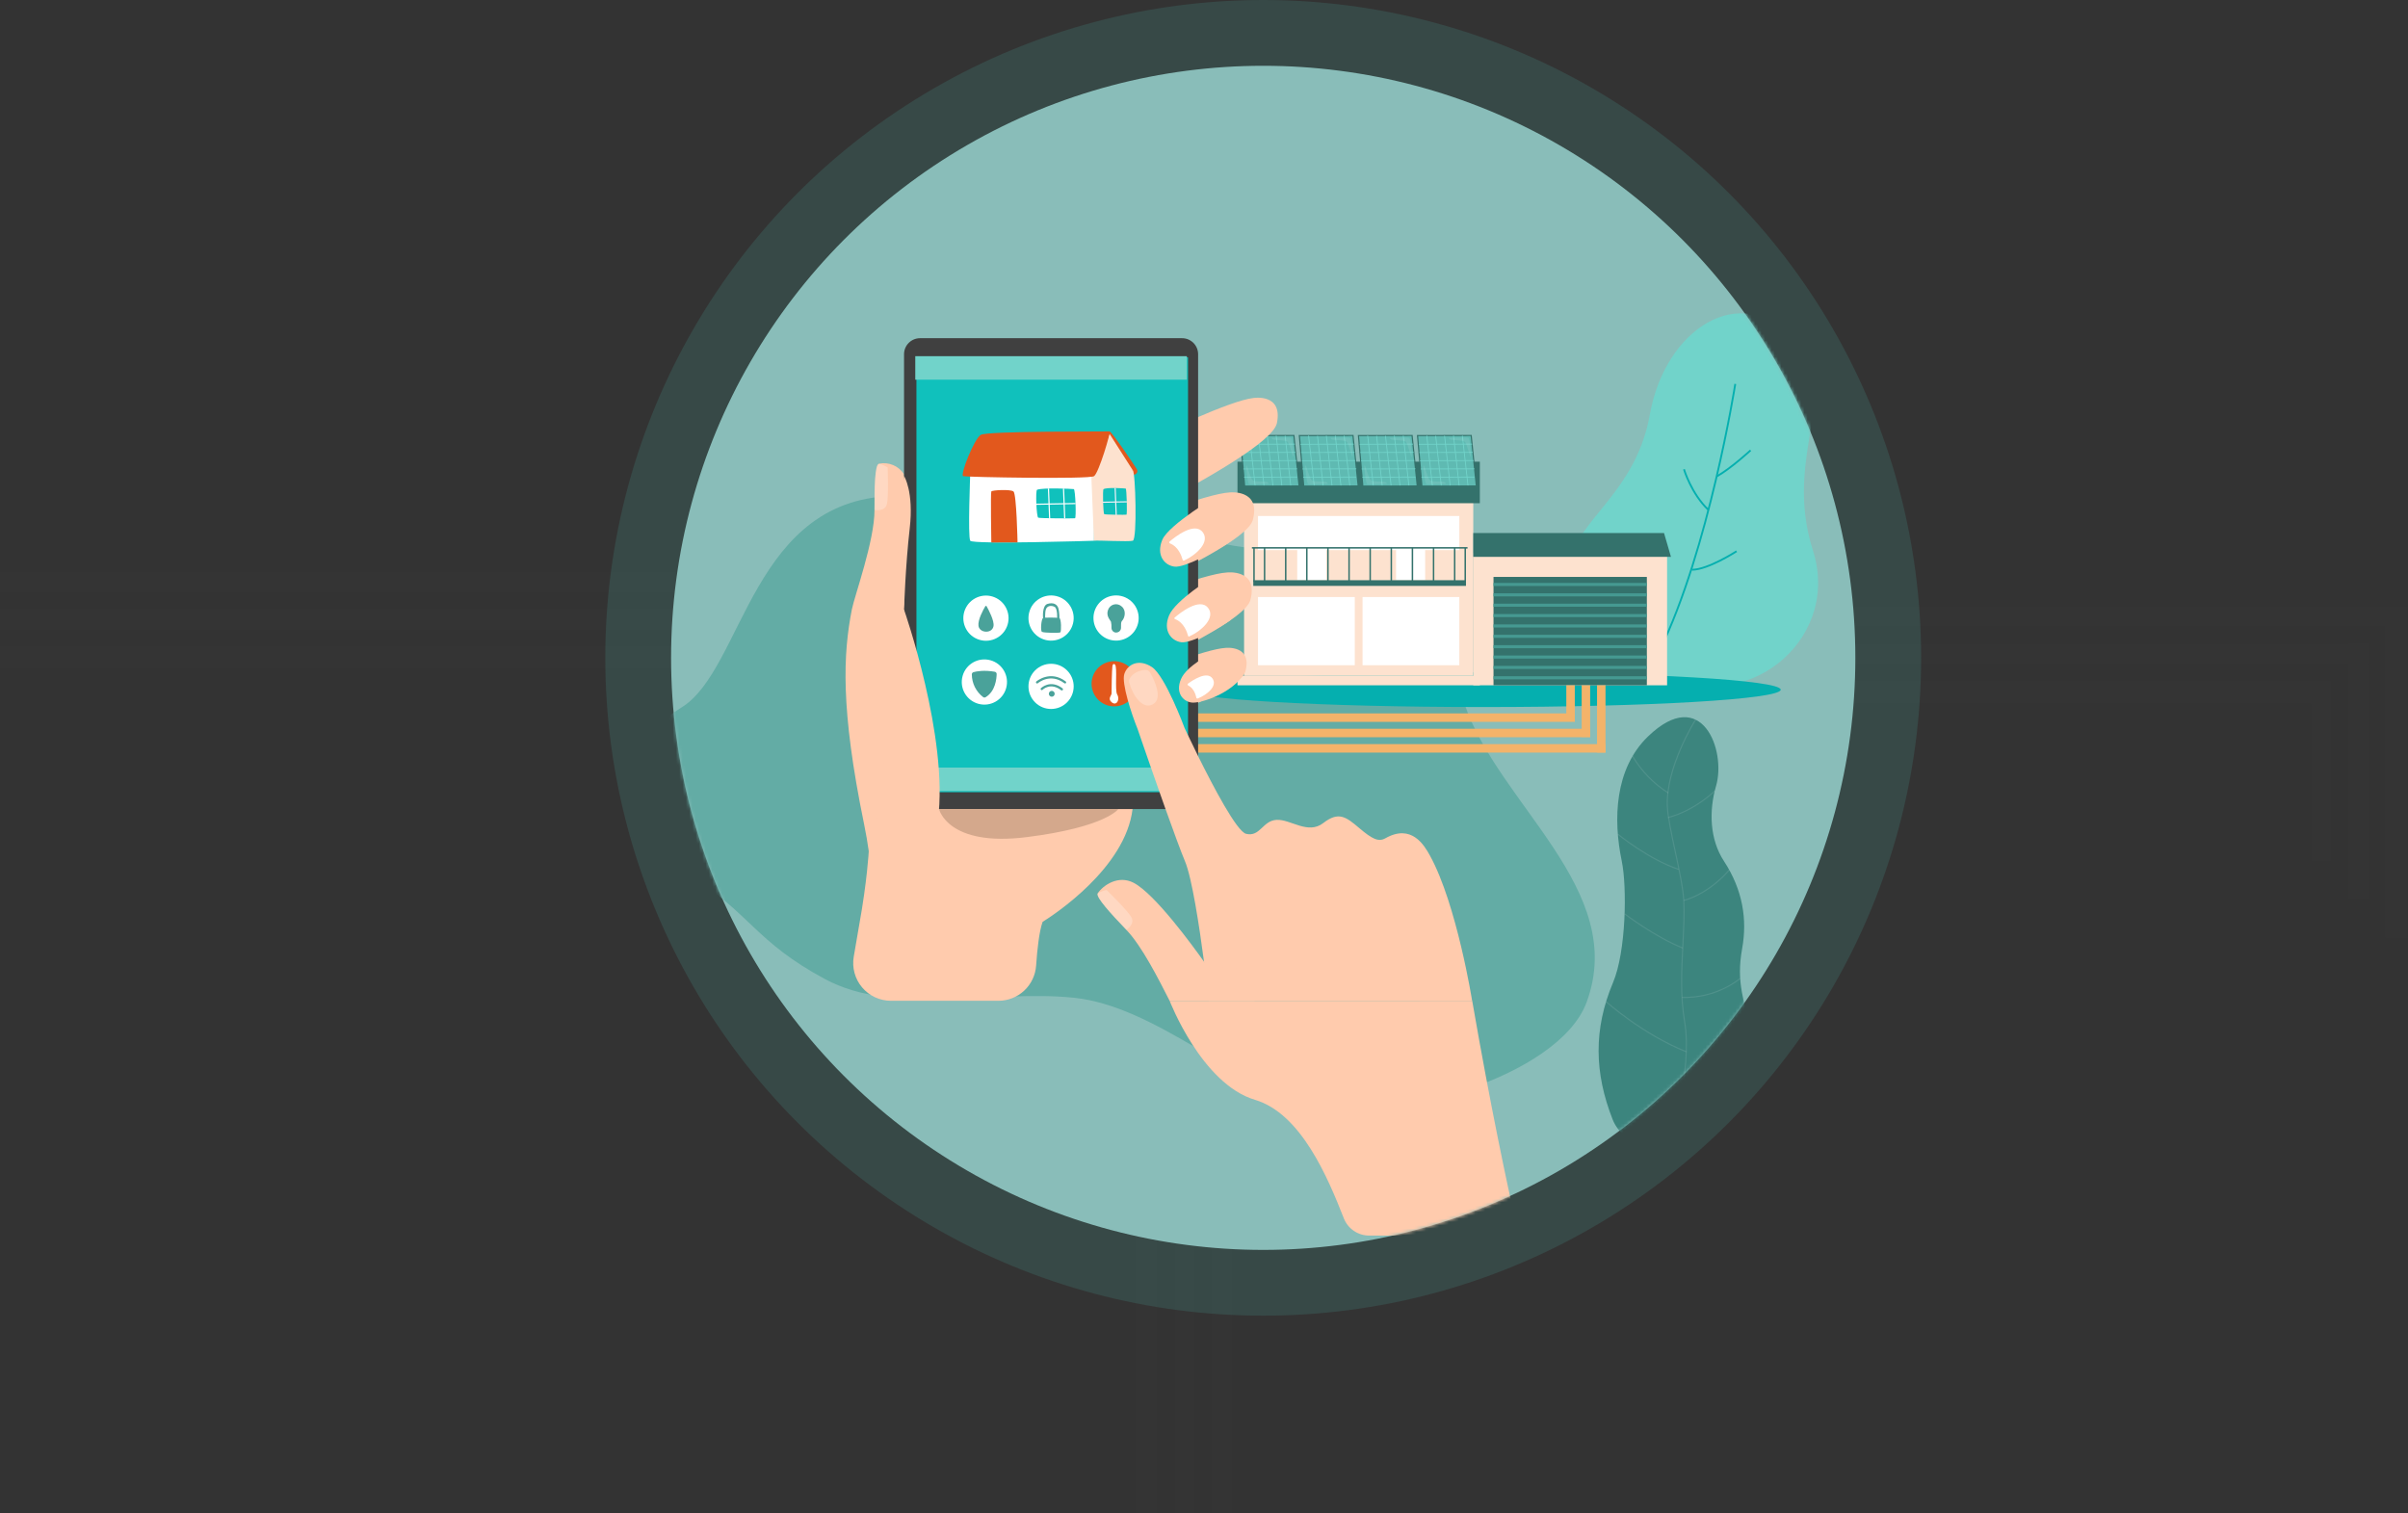 <svg width="732" height="460" viewBox="0 0 732 460" fill="none" xmlns="http://www.w3.org/2000/svg">
<rect x="0" y="0" width="732" height="460" fill="#333333" stroke="none"/>
<g opacity="0.1">
<rect width="6.009" height="416.099" transform="matrix(-4.37114e-08 1 1 4.37114e-08 -209.997 174)" fill="#404040"/>
<rect x="731.105" y="184.515" width="6.009" height="301.935" transform="rotate(90 731.105 184.515)" fill="#404040"/>
<rect width="6.009" height="54.829" transform="matrix(1 0 0 -1 702.564 261.876)" fill="#404040"/>
<rect x="374.342" y="509.733" width="6.009" height="142.705" transform="rotate(180 374.342 509.733)" fill="#404040"/>
<rect width="6.009" height="414.597" transform="matrix(-4.37114e-08 1 1 4.37114e-08 -197.98 185.266)" fill="#404040"/>
<rect x="719.839" y="195.781" width="6.009" height="301.184" transform="rotate(90 719.839 195.781)" fill="#404040"/>
<rect width="6.009" height="77.361" transform="matrix(1 0 0 -1 713.83 273.143)" fill="#404040"/>
<rect x="363.075" y="521" width="6.009" height="141.954" transform="rotate(180 363.075 521)" fill="#404040"/>
<rect width="6.76" height="392.816" transform="matrix(-4.37114e-08 1 1 4.37114e-08 -186.714 196.532)" fill="#404040"/>
<rect x="704.066" y="207.049" width="6.76" height="299.682" transform="rotate(90 704.066 207.049)" fill="#404040"/>
<rect width="6.76" height="100.645" transform="matrix(1 0 0 -1 725.097 285.16)" fill="#404040"/>
<rect x="351.809" y="460.162" width="6.76" height="102.898" transform="rotate(-180 351.809 460.162)" fill="#404040"/>
</g>
<circle opacity="0.2" cx="384" cy="200" r="200" fill="#4AA29A"/>
<circle cx="384" cy="200" r="180" fill="#89BDB9"/>
<mask id="mask0" mask-type="alpha" maskUnits="userSpaceOnUse" x="204" y="20" width="360" height="360">
<circle cx="384" cy="200" r="180" fill="#4B0731"/>
</mask>
<g mask="url(#mask0)">
<path d="M505.521 204.664C530.092 217.993 559.078 195.341 551.436 168.464C551.332 168.095 551.22 167.724 551.101 167.35C541.754 137.755 560.623 120.535 544.934 102.981C529.245 85.426 506.2 99.784 501.531 126.026C496.861 152.268 475.384 159.701 477.438 174.768C479.641 191.056 489.46 195.953 505.521 204.664Z" fill="#71D3CA"/>
<path d="M504.722 197.98L504.217 197.735C519.222 167.052 527.143 117.167 527.221 116.677L527.778 116.766C527.7 117.267 519.764 167.223 504.722 197.98Z" fill="#05AFAF"/>
<path d="M522.082 145.043L521.804 144.557C526.125 142.088 531.909 136.76 531.968 136.701L532.34 137.113C532.292 137.165 526.459 142.541 522.082 145.043Z" fill="#05AFAF"/>
<path d="M519.166 155.246C513.928 150.338 511.658 142.827 511.636 142.749L512.174 142.589C512.197 142.664 514.426 150.015 519.553 154.842L519.166 155.246Z" fill="#05AFAF"/>
<path d="M514.392 173.491H514.318V172.931C518.955 172.99 527.655 167.421 527.744 167.361L528.049 167.833C527.692 168.063 519.211 173.491 514.392 173.491Z" fill="#05AFAF"/>
<path d="M250.753 297.65C229.517 286.222 228.161 277.72 209.745 266.247C191.33 254.774 187.726 226.765 206.996 215.196C226.266 203.627 228.235 150.366 273.337 150.786C288.023 150.923 306.338 136.539 321.284 133.254C336.23 129.968 345.432 153.325 364.721 162.923C384.01 172.52 425.965 156.971 445.183 213.974C455.485 244.549 494.906 270.409 482.334 304.63C473.89 327.746 421.102 342.286 398.324 335.974C375.547 329.662 351.113 305.9 326.448 303.338C301.783 300.776 271.899 309.023 250.753 297.65Z" fill="#63ACA5"/>
<path d="M451.065 214.96C500.905 214.96 541.308 212.597 541.308 209.684C541.308 206.77 500.905 204.408 451.065 204.408C401.224 204.408 360.821 206.77 360.821 209.684C360.821 212.597 401.224 214.96 451.065 214.96Z" fill="#05AFAF"/>
<path d="M378.185 205.48H447.851V150.761H378.185V205.48Z" fill="#FDE2CF"/>
<path d="M447.847 208.347H506.773V168.159H447.847V208.347Z" fill="#FDE2CF"/>
<path d="M500.62 175.396H454.003V208.343H500.62V175.396Z" fill="#34726C"/>
<path d="M447.851 169.306H507.954L505.844 162.062H447.851V169.306Z" fill="#34726C"/>
<path d="M414.196 202.247H443.612V181.507H414.196V202.247Z" fill="white"/>
<path d="M382.417 202.247H411.833V181.507H382.417V202.247Z" fill="white"/>
<path d="M382.417 167.246H443.616V156.876H382.417V167.246Z" fill="white"/>
<path d="M449.853 140.361H376.179V152.988H449.853V140.361Z" fill="#34726C"/>
<path d="M449.853 205.484H376.179V208.346H449.853V205.484Z" fill="#FDE2CF"/>
<rect x="488.056" y="228.777" width="2.578" height="20.456" transform="rotate(-180 488.056 228.777)" fill="#F3B36A"/>
<rect x="478.724" y="216.889" width="2.577" height="117.463" transform="rotate(90 478.724 216.889)" fill="#F3B36A"/>
<rect x="483.386" y="224.047" width="2.578" height="15.717" transform="rotate(-180 483.386 224.047)" fill="#F3B36A"/>
<rect x="483.383" y="221.559" width="2.577" height="121.243" transform="rotate(90 483.383 221.559)" fill="#F3B36A"/>
<rect x="478.717" y="217.361" width="2.578" height="9.031" transform="rotate(-180 478.717 217.361)" fill="#F3B36A"/>
<rect x="488.052" y="226.228" width="2.578" height="128.453" transform="rotate(90 488.052 226.228)" fill="#F3B36A"/>
<path d="M424.383 176.394H433.228V164.55H424.383V176.394Z" fill="white"/>
<path d="M394.335 176.394H403.181V164.55H394.335V176.394Z" fill="white"/>
<path d="M380.979 178.124H445.637V176.398H380.979V178.124Z" fill="#34726C"/>
<path d="M380.563 166.789H446.112V166.332H380.563V166.789Z" fill="#34726C"/>
<path d="M445.187 176.899H445.637V166.562H445.187V176.899Z" fill="#34726C"/>
<path d="M441.977 176.899H442.427V166.562H441.977V176.899Z" fill="#34726C"/>
<path d="M435.558 176.899H436.007V166.562H435.558V176.899Z" fill="#34726C"/>
<path d="M429.134 176.899H429.584V166.562H429.134V176.899Z" fill="#34726C"/>
<path d="M422.714 176.899H423.164V166.562H422.714V176.899Z" fill="#34726C"/>
<path d="M416.295 176.899H416.744V166.562H416.295V176.899Z" fill="#34726C"/>
<path d="M409.875 176.899H410.325V166.562H409.875V176.899Z" fill="#34726C"/>
<path d="M403.452 176.899H403.901V166.562H403.452V176.899Z" fill="#34726C"/>
<path d="M397.028 176.899H397.478V166.562H397.028V176.899Z" fill="#34726C"/>
<path d="M390.612 176.899H391.062V166.562H390.612V176.899Z" fill="#34726C"/>
<path d="M384.189 176.899H384.638V166.562H384.189V176.899Z" fill="#34726C"/>
<path d="M380.979 176.899H381.428V166.562H380.979V176.899Z" fill="#34726C"/>
<path d="M432.11 148.414L448.995 147.939L447.379 132.219L430.717 132.256L432.11 148.414Z" fill="#34726C"/>
<path d="M432.445 148.065L448.602 147.608L447.052 132.567L431.111 132.601L432.445 148.065Z" fill="#5FBAB2"/>
<path d="M446.257 147.806C446.226 147.806 446.196 147.795 446.173 147.774C446.149 147.753 446.135 147.725 446.131 147.694L444.422 132.587C444.42 132.57 444.421 132.554 444.426 132.538C444.43 132.522 444.438 132.507 444.448 132.494C444.459 132.481 444.472 132.471 444.486 132.463C444.501 132.455 444.517 132.451 444.533 132.449C444.566 132.446 444.598 132.456 444.624 132.476C444.649 132.496 444.666 132.525 444.671 132.557L446.38 147.664C446.382 147.681 446.381 147.698 446.376 147.714C446.372 147.73 446.364 147.745 446.354 147.758C446.343 147.771 446.33 147.782 446.316 147.791C446.301 147.799 446.285 147.804 446.268 147.806H446.257Z" fill="#71D3CA"/>
<path d="M443.575 147.913C443.544 147.913 443.515 147.902 443.492 147.881C443.469 147.861 443.455 147.832 443.452 147.802L441.732 132.579C441.73 132.563 441.731 132.546 441.736 132.53C441.74 132.513 441.748 132.498 441.758 132.485C441.769 132.472 441.782 132.461 441.796 132.453C441.811 132.445 441.827 132.44 441.844 132.438C441.877 132.435 441.909 132.445 441.935 132.466C441.961 132.487 441.977 132.517 441.981 132.549L443.701 147.772C443.704 147.805 443.694 147.838 443.674 147.863C443.653 147.889 443.623 147.906 443.59 147.909L443.575 147.913Z" fill="#71D3CA"/>
<path d="M440.863 147.965C440.832 147.965 440.802 147.954 440.778 147.933C440.755 147.913 440.74 147.884 440.737 147.853L439.013 132.597C439.011 132.581 439.012 132.565 439.016 132.549C439.02 132.534 439.028 132.519 439.038 132.506C439.048 132.493 439.06 132.483 439.075 132.475C439.089 132.467 439.104 132.462 439.12 132.46C439.154 132.457 439.187 132.467 439.213 132.487C439.24 132.508 439.257 132.538 439.262 132.571L440.974 147.824C440.976 147.84 440.975 147.857 440.971 147.873C440.966 147.889 440.958 147.904 440.948 147.918C440.938 147.931 440.925 147.942 440.91 147.95C440.896 147.958 440.879 147.963 440.863 147.965Z" fill="#71D3CA"/>
<path d="M438.154 147.987C438.124 147.988 438.094 147.976 438.072 147.956C438.049 147.935 438.035 147.907 438.032 147.876L436.304 132.62C436.3 132.587 436.31 132.553 436.331 132.526C436.352 132.5 436.382 132.483 436.416 132.479C436.449 132.475 436.483 132.484 436.509 132.505C436.536 132.526 436.553 132.557 436.557 132.59L438.281 147.846C438.283 147.863 438.282 147.879 438.277 147.895C438.272 147.911 438.265 147.926 438.254 147.939C438.244 147.952 438.231 147.962 438.216 147.97C438.202 147.978 438.186 147.982 438.169 147.984L438.154 147.987Z" fill="#71D3CA"/>
<path d="M435.465 148.107C435.434 148.107 435.404 148.096 435.38 148.075C435.357 148.054 435.342 148.026 435.338 147.995L433.596 132.568C433.592 132.535 433.601 132.502 433.621 132.476C433.641 132.449 433.671 132.432 433.704 132.427C433.737 132.424 433.77 132.434 433.797 132.455C433.823 132.475 433.84 132.506 433.845 132.539L435.591 147.966C435.594 147.999 435.584 148.032 435.564 148.058C435.543 148.085 435.513 148.102 435.48 148.107H435.465Z" fill="#71D3CA"/>
<path d="M432.184 145.203C432.151 145.203 432.119 145.189 432.095 145.166C432.071 145.142 432.058 145.11 432.058 145.077C432.059 145.044 432.073 145.013 432.096 144.99C432.12 144.967 432.151 144.954 432.184 144.954L448.115 144.917C448.133 144.914 448.151 144.915 448.169 144.919C448.187 144.924 448.203 144.933 448.218 144.945C448.232 144.957 448.243 144.971 448.251 144.988C448.259 145.005 448.263 145.023 448.263 145.041C448.263 145.06 448.259 145.078 448.251 145.095C448.243 145.111 448.232 145.126 448.218 145.138C448.203 145.15 448.187 145.158 448.169 145.163C448.151 145.168 448.133 145.169 448.115 145.166L432.184 145.203Z" fill="#71D3CA"/>
<path d="M431.969 142.7C431.936 142.7 431.904 142.686 431.881 142.662C431.857 142.639 431.844 142.607 431.843 142.574C431.844 142.541 431.857 142.51 431.881 142.487C431.905 142.464 431.936 142.452 431.969 142.452L448.104 142.415C448.133 142.42 448.16 142.435 448.179 142.458C448.198 142.48 448.208 142.509 448.208 142.539C448.208 142.569 448.198 142.597 448.179 142.62C448.16 142.643 448.133 142.658 448.104 142.663L431.969 142.7Z" fill="#71D3CA"/>
<path d="M431.787 140.191C431.769 140.194 431.75 140.193 431.732 140.188C431.715 140.183 431.698 140.175 431.684 140.163C431.67 140.151 431.659 140.136 431.651 140.119C431.643 140.103 431.639 140.085 431.639 140.066C431.639 140.048 431.643 140.03 431.651 140.013C431.659 139.996 431.67 139.981 431.684 139.97C431.698 139.958 431.715 139.949 431.732 139.944C431.75 139.94 431.769 139.939 431.787 139.942L447.821 139.905C447.84 139.902 447.858 139.902 447.876 139.907C447.894 139.912 447.91 139.921 447.924 139.932C447.938 139.944 447.95 139.959 447.957 139.976C447.965 139.992 447.969 140.011 447.969 140.029C447.969 140.047 447.965 140.066 447.957 140.082C447.95 140.099 447.938 140.114 447.924 140.126C447.91 140.138 447.894 140.146 447.876 140.151C447.858 140.156 447.84 140.157 447.821 140.153L431.787 140.191Z" fill="#71D3CA"/>
<path d="M431.542 137.695C431.509 137.694 431.478 137.681 431.455 137.658C431.431 137.636 431.417 137.605 431.415 137.573C431.415 137.539 431.429 137.507 431.452 137.483C431.476 137.46 431.508 137.446 431.542 137.446L447.565 137.409C447.598 137.409 447.629 137.422 447.653 137.445C447.677 137.468 447.69 137.499 447.691 137.532C447.691 137.565 447.678 137.597 447.654 137.621C447.631 137.645 447.598 137.658 447.565 137.658L431.542 137.695Z" fill="#71D3CA"/>
<path d="M431.389 135.193C431.356 135.192 431.325 135.178 431.302 135.155C431.28 135.131 431.267 135.1 431.267 135.067C431.267 135.034 431.28 135.003 431.303 134.98C431.326 134.957 431.357 134.944 431.389 134.944L447.364 134.907C447.382 134.904 447.401 134.905 447.419 134.91C447.437 134.914 447.453 134.923 447.467 134.935C447.481 134.947 447.493 134.962 447.5 134.978C447.508 134.995 447.512 135.013 447.512 135.032C447.512 135.05 447.508 135.068 447.5 135.085C447.493 135.101 447.481 135.116 447.467 135.128C447.453 135.14 447.437 135.149 447.419 135.153C447.401 135.158 447.382 135.159 447.364 135.156L431.389 135.193Z" fill="#71D3CA"/>
<g opacity="0.3">
<path opacity="0.3" d="M446.395 133.136C446.855 133.381 447.256 138.683 447.067 138.891C446.878 139.099 445.908 134.899 445.336 134.316C444.764 133.734 441.338 133.86 440.878 133.626C440.417 133.392 440.417 133.11 440.417 133.11C440.417 133.11 445.934 132.887 446.395 133.136Z" fill="white"/>
</g>
<g opacity="0.3">
<path opacity="0.3" d="M433.585 147.192C433.121 146.958 432.582 141.682 432.768 141.471C432.953 141.259 434.031 145.421 434.625 145.989C435.22 146.557 438.641 146.36 439.083 146.565C439.525 146.769 439.559 147.07 439.559 147.07C439.559 147.07 434.053 147.426 433.585 147.192Z" fill="white"/>
</g>
<path d="M414.147 148.414L431.036 147.939L429.417 132.219L412.754 132.256L414.147 148.414Z" fill="#34726C"/>
<path d="M414.482 148.065L430.639 147.608L429.09 132.567L413.148 132.601L414.482 148.065Z" fill="#5FBAB2"/>
<path d="M428.295 147.806C428.264 147.806 428.234 147.795 428.21 147.774C428.187 147.753 428.172 147.725 428.168 147.694L426.46 132.587C426.456 132.554 426.466 132.521 426.487 132.495C426.508 132.47 426.538 132.453 426.571 132.449C426.604 132.446 426.637 132.455 426.663 132.475C426.689 132.495 426.707 132.525 426.712 132.557L428.421 147.665C428.424 147.698 428.414 147.731 428.394 147.757C428.373 147.784 428.343 147.801 428.31 147.806H428.295Z" fill="#71D3CA"/>
<path d="M425.601 147.913C425.57 147.913 425.54 147.902 425.517 147.882C425.494 147.861 425.479 147.833 425.475 147.802L423.755 132.579C423.753 132.563 423.754 132.546 423.759 132.53C423.763 132.513 423.771 132.498 423.781 132.485C423.791 132.472 423.804 132.461 423.819 132.453C423.834 132.445 423.85 132.44 423.866 132.438C423.899 132.435 423.932 132.445 423.958 132.466C423.984 132.487 424 132.517 424.004 132.549L425.724 147.772C425.727 147.804 425.718 147.837 425.698 147.862C425.678 147.888 425.648 147.905 425.616 147.909L425.601 147.913Z" fill="#71D3CA"/>
<path d="M422.9 147.965C422.869 147.965 422.839 147.954 422.816 147.934C422.793 147.913 422.778 147.885 422.774 147.854L421.05 132.598C421.051 132.567 421.063 132.538 421.084 132.516C421.105 132.493 421.133 132.479 421.163 132.476C421.194 132.473 421.224 132.481 421.249 132.499C421.274 132.516 421.292 132.542 421.299 132.572L423.027 147.824C423.03 147.857 423.02 147.891 422.999 147.917C422.978 147.943 422.948 147.96 422.915 147.965H422.9Z" fill="#71D3CA"/>
<path d="M420.196 147.987C420.165 147.987 420.135 147.976 420.111 147.956C420.088 147.935 420.073 147.907 420.069 147.876L418.346 132.62C418.344 132.604 418.345 132.587 418.349 132.572C418.353 132.556 418.361 132.541 418.371 132.529C418.381 132.516 418.393 132.505 418.407 132.497C418.422 132.489 418.437 132.484 418.453 132.482C418.486 132.478 418.52 132.487 418.546 132.507C418.572 132.527 418.59 132.557 418.595 132.59L420.318 147.846C420.32 147.863 420.319 147.879 420.315 147.895C420.31 147.911 420.302 147.926 420.292 147.939C420.282 147.951 420.269 147.962 420.254 147.97C420.239 147.977 420.223 147.982 420.207 147.984L420.196 147.987Z" fill="#71D3CA"/>
<path d="M417.502 148.107C417.472 148.107 417.442 148.095 417.419 148.075C417.397 148.054 417.382 148.026 417.38 147.995L415.634 132.568C415.631 132.552 415.633 132.535 415.637 132.519C415.642 132.503 415.649 132.488 415.66 132.475C415.67 132.461 415.683 132.451 415.698 132.442C415.712 132.434 415.728 132.429 415.745 132.427C415.778 132.424 415.811 132.434 415.837 132.455C415.862 132.476 415.879 132.506 415.882 132.539L417.629 147.966C417.631 147.982 417.629 147.999 417.625 148.015C417.62 148.031 417.613 148.046 417.602 148.059C417.592 148.072 417.579 148.083 417.564 148.092C417.55 148.1 417.534 148.105 417.517 148.107H417.502Z" fill="#71D3CA"/>
<path d="M414.226 145.203C414.196 145.198 414.17 145.182 414.151 145.16C414.131 145.137 414.121 145.108 414.121 145.078C414.121 145.049 414.131 145.02 414.151 144.997C414.17 144.974 414.196 144.959 414.226 144.954L430.156 144.917C430.174 144.914 430.193 144.915 430.21 144.919C430.228 144.924 430.245 144.933 430.259 144.945C430.273 144.957 430.284 144.971 430.292 144.988C430.3 145.005 430.304 145.023 430.304 145.041C430.304 145.06 430.3 145.078 430.292 145.095C430.284 145.111 430.273 145.126 430.259 145.138C430.245 145.15 430.228 145.158 430.21 145.163C430.193 145.168 430.174 145.169 430.156 145.166L414.226 145.203Z" fill="#71D3CA"/>
<path d="M414.01 142.7C413.994 142.7 413.977 142.697 413.962 142.691C413.946 142.684 413.933 142.675 413.921 142.663C413.909 142.652 413.9 142.638 413.893 142.622C413.887 142.607 413.884 142.591 413.884 142.574C413.884 142.542 413.897 142.51 413.92 142.487C413.943 142.464 413.974 142.452 414.006 142.452L430.141 142.414C430.159 142.411 430.178 142.412 430.196 142.417C430.213 142.422 430.23 142.43 430.244 142.442C430.258 142.454 430.269 142.469 430.277 142.486C430.285 142.502 430.289 142.52 430.289 142.539C430.289 142.557 430.285 142.575 430.277 142.592C430.269 142.609 430.258 142.624 430.244 142.635C430.23 142.647 430.213 142.656 430.196 142.661C430.178 142.666 430.159 142.666 430.141 142.663L414.01 142.7Z" fill="#71D3CA"/>
<path d="M413.824 140.191C413.808 140.191 413.791 140.187 413.776 140.181C413.761 140.175 413.747 140.165 413.735 140.154C413.723 140.142 413.714 140.128 413.708 140.113C413.701 140.097 413.698 140.081 413.698 140.064C413.699 140.032 413.713 140 413.736 139.978C413.76 139.955 413.791 139.942 413.824 139.942L429.859 139.905C429.888 139.91 429.915 139.925 429.934 139.948C429.953 139.971 429.963 139.999 429.963 140.029C429.963 140.059 429.953 140.088 429.934 140.11C429.915 140.133 429.888 140.148 429.859 140.154L413.821 140.191H413.824Z" fill="#71D3CA"/>
<path d="M413.579 137.696C413.55 137.691 413.523 137.676 413.504 137.653C413.485 137.63 413.474 137.601 413.474 137.572C413.474 137.542 413.485 137.513 413.504 137.49C413.523 137.468 413.55 137.452 413.579 137.447L429.602 137.41C429.62 137.407 429.639 137.408 429.657 137.413C429.675 137.417 429.691 137.426 429.705 137.438C429.719 137.45 429.731 137.464 429.738 137.481C429.746 137.498 429.75 137.516 429.75 137.534C429.75 137.553 429.746 137.571 429.738 137.588C429.731 137.604 429.719 137.619 429.705 137.631C429.691 137.643 429.675 137.651 429.657 137.656C429.639 137.661 429.62 137.662 429.602 137.659L413.579 137.696Z" fill="#71D3CA"/>
<path d="M413.43 135.193C413.414 135.193 413.397 135.19 413.382 135.183C413.367 135.177 413.353 135.168 413.341 135.156C413.329 135.144 413.32 135.13 413.314 135.115C413.307 135.1 413.304 135.083 413.304 135.067C413.304 135.034 413.317 135.003 413.34 134.98C413.363 134.957 413.394 134.944 413.427 134.944L429.402 134.907C429.42 134.904 429.438 134.905 429.456 134.91C429.474 134.914 429.49 134.923 429.505 134.935C429.519 134.947 429.53 134.962 429.538 134.978C429.546 134.995 429.55 135.013 429.55 135.032C429.55 135.05 429.546 135.068 429.538 135.085C429.53 135.101 429.519 135.116 429.505 135.128C429.49 135.14 429.474 135.149 429.456 135.153C429.438 135.158 429.42 135.159 429.402 135.156L413.427 135.193H413.43Z" fill="#71D3CA"/>
<g opacity="0.3">
<path opacity="0.3" d="M428.432 133.136C428.893 133.381 429.294 138.683 429.105 138.891C428.915 139.099 427.945 134.899 427.373 134.316C426.801 133.734 423.38 133.86 422.915 133.626C422.451 133.392 422.455 133.11 422.455 133.11C422.455 133.11 427.971 132.887 428.432 133.136Z" fill="white"/>
</g>
<g opacity="0.3">
<path opacity="0.3" d="M415.626 147.192C415.158 146.958 414.623 141.682 414.805 141.471C414.987 141.259 416.068 145.421 416.663 145.989C417.257 146.557 420.679 146.36 421.121 146.565C421.563 146.769 421.593 147.07 421.593 147.07C421.593 147.07 416.083 147.426 415.626 147.192Z" fill="white"/>
</g>
<path d="M396.189 148.414L413.074 147.939L411.454 132.219L394.792 132.256L396.189 148.414Z" fill="#34726C"/>
<path d="M396.519 148.065L412.68 147.608L411.131 132.567L395.186 132.601L396.519 148.065Z" fill="#5FBAB2"/>
<path d="M410.332 147.806C410.301 147.806 410.272 147.794 410.249 147.774C410.226 147.753 410.212 147.725 410.209 147.694L408.501 132.587C408.498 132.571 408.5 132.554 408.504 132.539C408.508 132.523 408.516 132.508 408.526 132.496C408.536 132.483 408.548 132.472 408.562 132.464C408.576 132.456 408.592 132.451 408.608 132.449C408.641 132.446 408.674 132.455 408.7 132.475C408.726 132.495 408.744 132.525 408.749 132.557L410.458 147.665C410.46 147.681 410.459 147.698 410.455 147.714C410.45 147.73 410.443 147.745 410.432 147.758C410.422 147.771 410.409 147.782 410.394 147.791C410.38 147.799 410.364 147.804 410.347 147.806H410.332Z" fill="#71D3CA"/>
<path d="M407.639 147.913C407.607 147.914 407.577 147.902 407.554 147.882C407.531 147.861 407.516 147.833 407.512 147.802L405.792 132.579C405.788 132.546 405.798 132.512 405.819 132.486C405.84 132.459 405.87 132.442 405.904 132.438C405.937 132.434 405.971 132.444 405.997 132.465C406.024 132.486 406.041 132.516 406.045 132.55L407.765 147.772C407.768 147.805 407.758 147.838 407.737 147.864C407.716 147.889 407.686 147.906 407.653 147.91L407.639 147.913Z" fill="#71D3CA"/>
<path d="M404.938 147.966C404.907 147.966 404.877 147.954 404.855 147.934C404.832 147.913 404.818 147.885 404.815 147.854L403.08 132.598C403.076 132.581 403.075 132.563 403.079 132.545C403.082 132.527 403.089 132.51 403.099 132.496C403.11 132.481 403.123 132.468 403.139 132.459C403.154 132.45 403.172 132.444 403.19 132.443C403.208 132.441 403.226 132.443 403.243 132.448C403.26 132.454 403.276 132.463 403.289 132.476C403.302 132.488 403.312 132.503 403.319 132.52C403.326 132.536 403.33 132.554 403.329 132.572L405.057 147.825C405.059 147.841 405.057 147.858 405.053 147.874C405.048 147.89 405.041 147.905 405.03 147.918C405.02 147.931 405.007 147.942 404.992 147.951C404.978 147.959 404.962 147.964 404.945 147.966H404.938Z" fill="#71D3CA"/>
<path d="M402.233 147.987C402.202 147.987 402.172 147.976 402.149 147.956C402.125 147.935 402.111 147.907 402.107 147.876L400.383 132.62C400.383 132.589 400.395 132.559 400.415 132.536C400.436 132.513 400.464 132.499 400.494 132.495C400.525 132.491 400.556 132.499 400.581 132.517C400.606 132.534 400.625 132.56 400.632 132.59L402.36 147.846C402.363 147.879 402.353 147.912 402.332 147.937C402.311 147.963 402.281 147.98 402.248 147.983L402.233 147.987Z" fill="#71D3CA"/>
<path d="M399.543 148.107C399.512 148.107 399.482 148.096 399.459 148.075C399.436 148.054 399.421 148.026 399.417 147.995L397.671 132.568C397.668 132.535 397.677 132.502 397.698 132.476C397.719 132.449 397.749 132.432 397.782 132.427C397.816 132.424 397.849 132.434 397.875 132.455C397.902 132.475 397.919 132.506 397.924 132.539L399.666 147.966C399.668 147.982 399.667 147.999 399.662 148.015C399.658 148.031 399.65 148.046 399.64 148.059C399.629 148.072 399.616 148.083 399.602 148.092C399.587 148.1 399.571 148.105 399.554 148.107H399.543Z" fill="#71D3CA"/>
<path d="M396.263 145.202C396.245 145.206 396.226 145.205 396.208 145.2C396.191 145.195 396.174 145.186 396.16 145.175C396.146 145.163 396.135 145.148 396.127 145.131C396.119 145.115 396.115 145.096 396.115 145.078C396.115 145.06 396.119 145.041 396.127 145.025C396.135 145.008 396.146 144.993 396.16 144.981C396.174 144.97 396.191 144.961 396.208 144.956C396.226 144.951 396.245 144.95 396.263 144.954L412.19 144.917C412.219 144.922 412.246 144.937 412.265 144.96C412.284 144.982 412.294 145.011 412.294 145.041C412.294 145.071 412.284 145.099 412.265 145.122C412.246 145.145 412.219 145.16 412.19 145.165L396.259 145.202H396.263Z" fill="#71D3CA"/>
<path d="M396.048 142.7C396.029 142.703 396.011 142.703 395.993 142.698C395.975 142.693 395.959 142.684 395.945 142.673C395.931 142.661 395.919 142.646 395.911 142.629C395.904 142.613 395.9 142.594 395.9 142.576C395.9 142.558 395.904 142.539 395.911 142.523C395.919 142.506 395.931 142.491 395.945 142.479C395.959 142.468 395.975 142.459 395.993 142.454C396.011 142.449 396.029 142.448 396.048 142.452L412.179 142.414C412.197 142.411 412.215 142.412 412.233 142.417C412.251 142.422 412.267 142.43 412.281 142.442C412.296 142.454 412.307 142.469 412.315 142.486C412.322 142.502 412.326 142.52 412.326 142.539C412.326 142.557 412.322 142.575 412.315 142.592C412.307 142.609 412.296 142.624 412.281 142.635C412.267 142.647 412.251 142.656 412.233 142.661C412.215 142.666 412.197 142.666 412.179 142.663L396.048 142.7Z" fill="#71D3CA"/>
<path d="M395.862 140.191C395.832 140.186 395.806 140.17 395.787 140.148C395.768 140.125 395.757 140.096 395.757 140.066C395.757 140.037 395.768 140.008 395.787 139.985C395.806 139.962 395.832 139.947 395.862 139.942L411.9 139.905C411.933 139.906 411.964 139.919 411.987 139.941C412.01 139.964 412.024 139.995 412.026 140.027C412.026 140.061 412.013 140.093 411.989 140.117C411.966 140.14 411.933 140.154 411.9 140.154L395.862 140.191Z" fill="#71D3CA"/>
<path d="M395.62 137.696C395.602 137.699 395.583 137.698 395.566 137.693C395.548 137.689 395.531 137.68 395.517 137.668C395.503 137.656 395.492 137.642 395.484 137.625C395.476 137.608 395.472 137.59 395.472 137.572C395.472 137.553 395.476 137.535 395.484 137.518C395.492 137.502 395.503 137.487 395.517 137.475C395.531 137.463 395.548 137.455 395.566 137.45C395.583 137.445 395.602 137.444 395.62 137.447L411.64 137.41C411.658 137.407 411.676 137.408 411.694 137.413C411.712 137.417 411.729 137.426 411.743 137.438C411.757 137.45 411.768 137.464 411.776 137.481C411.784 137.498 411.788 137.516 411.788 137.534C411.788 137.553 411.784 137.571 411.776 137.588C411.768 137.604 411.757 137.619 411.743 137.631C411.729 137.643 411.712 137.651 411.694 137.656C411.676 137.661 411.658 137.662 411.64 137.659L395.616 137.696H395.62Z" fill="#71D3CA"/>
<path d="M395.468 135.194C395.45 135.197 395.431 135.196 395.414 135.191C395.396 135.186 395.379 135.178 395.365 135.166C395.351 135.154 395.34 135.139 395.332 135.122C395.324 135.106 395.32 135.088 395.32 135.069C395.32 135.051 395.324 135.033 395.332 135.016C395.34 134.999 395.351 134.984 395.365 134.973C395.379 134.961 395.396 134.952 395.414 134.947C395.431 134.943 395.45 134.942 395.468 134.945L411.443 134.908C411.476 134.909 411.507 134.922 411.53 134.944C411.554 134.967 411.568 134.998 411.569 135.03C411.569 135.064 411.556 135.096 411.532 135.12C411.509 135.143 411.477 135.156 411.443 135.156L395.468 135.194Z" fill="#71D3CA"/>
<g opacity="0.3">
<path opacity="0.3" d="M410.473 133.136C410.93 133.381 411.331 138.683 411.146 138.891C410.96 139.099 409.987 134.899 409.414 134.316C408.842 133.734 405.417 133.86 404.956 133.626C404.496 133.392 404.496 133.11 404.496 133.11C404.496 133.11 410.013 132.887 410.473 133.136Z" fill="white"/>
</g>
<g opacity="0.3">
<path opacity="0.3" d="M397.664 147.192C397.195 146.958 396.66 141.682 396.842 141.471C397.025 141.259 398.106 145.421 398.7 145.989C399.294 146.557 402.716 146.36 403.158 146.565C403.6 146.769 403.634 147.07 403.634 147.07C403.634 147.07 398.132 147.426 397.664 147.192Z" fill="white"/>
</g>
<path d="M378.226 148.414L395.111 147.939L393.495 132.219L376.833 132.256L378.226 148.414Z" fill="#34726C"/>
<path d="M378.561 148.065L394.718 147.608L393.168 132.567L377.223 132.601L378.561 148.065Z" fill="#5FBAB2"/>
<path d="M392.37 147.806C392.339 147.806 392.309 147.794 392.287 147.774C392.264 147.753 392.25 147.725 392.247 147.694L390.538 132.587C390.536 132.57 390.537 132.554 390.542 132.538C390.546 132.522 390.554 132.507 390.564 132.494C390.575 132.481 390.588 132.471 390.602 132.463C390.617 132.455 390.633 132.451 390.65 132.449C390.682 132.446 390.714 132.456 390.74 132.476C390.765 132.496 390.782 132.525 390.787 132.557L392.496 147.665C392.498 147.681 392.497 147.698 392.492 147.714C392.488 147.73 392.48 147.745 392.47 147.758C392.459 147.771 392.446 147.782 392.432 147.791C392.417 147.799 392.401 147.804 392.384 147.806H392.37Z" fill="#71D3CA"/>
<path d="M389.676 147.913C389.646 147.913 389.616 147.902 389.593 147.881C389.571 147.86 389.556 147.832 389.554 147.802L387.834 132.579C387.829 132.562 387.829 132.544 387.832 132.526C387.835 132.508 387.842 132.492 387.852 132.477C387.862 132.462 387.876 132.45 387.891 132.44C387.906 132.431 387.923 132.425 387.941 132.423C387.959 132.421 387.977 132.423 387.994 132.428C388.011 132.434 388.027 132.443 388.04 132.454C388.054 132.466 388.064 132.481 388.072 132.497C388.079 132.514 388.083 132.531 388.082 132.549L389.803 147.772C389.806 147.805 389.796 147.838 389.775 147.863C389.754 147.889 389.724 147.906 389.691 147.909L389.676 147.913Z" fill="#71D3CA"/>
<path d="M386.975 147.965C386.945 147.965 386.915 147.954 386.892 147.933C386.87 147.913 386.855 147.884 386.853 147.854L385.125 132.598C385.122 132.564 385.132 132.531 385.153 132.505C385.174 132.479 385.205 132.462 385.238 132.459C385.272 132.455 385.305 132.465 385.332 132.486C385.358 132.508 385.374 132.538 385.378 132.572L387.105 147.824C387.107 147.841 387.106 147.858 387.102 147.874C387.097 147.89 387.089 147.905 387.079 147.918C387.069 147.931 387.056 147.942 387.041 147.95C387.027 147.958 387.011 147.963 386.994 147.965H386.975Z" fill="#71D3CA"/>
<path d="M384.27 147.987C384.24 147.987 384.21 147.976 384.188 147.955C384.165 147.935 384.151 147.906 384.148 147.876L382.42 132.62C382.417 132.587 382.427 132.554 382.448 132.528C382.469 132.503 382.499 132.486 382.532 132.482C382.548 132.48 382.564 132.482 382.58 132.486C382.596 132.49 382.61 132.498 382.623 132.508C382.636 132.518 382.647 132.53 382.654 132.544C382.662 132.558 382.667 132.574 382.669 132.59L384.397 147.846C384.399 147.863 384.398 147.879 384.393 147.895C384.389 147.911 384.381 147.926 384.37 147.939C384.36 147.951 384.347 147.962 384.332 147.97C384.318 147.977 384.302 147.982 384.285 147.984L384.27 147.987Z" fill="#71D3CA"/>
<path d="M381.581 148.107C381.55 148.107 381.52 148.096 381.496 148.075C381.473 148.054 381.458 148.026 381.455 147.995L379.712 132.568C379.71 132.552 379.71 132.535 379.714 132.519C379.718 132.503 379.726 132.488 379.736 132.475C379.746 132.462 379.759 132.451 379.773 132.442C379.787 132.434 379.803 132.429 379.82 132.427C379.853 132.424 379.887 132.434 379.913 132.455C379.939 132.475 379.956 132.506 379.961 132.539L381.707 147.966C381.71 147.999 381.701 148.032 381.68 148.058C381.659 148.085 381.629 148.102 381.596 148.107H381.581Z" fill="#71D3CA"/>
<path d="M378.3 145.202C378.282 145.206 378.264 145.205 378.246 145.2C378.228 145.195 378.212 145.186 378.197 145.175C378.183 145.163 378.172 145.148 378.164 145.131C378.156 145.115 378.152 145.096 378.152 145.078C378.152 145.06 378.156 145.041 378.164 145.025C378.172 145.008 378.183 144.993 378.197 144.981C378.212 144.97 378.228 144.961 378.246 144.956C378.264 144.951 378.282 144.95 378.3 144.954L394.231 144.917C394.263 144.917 394.294 144.93 394.318 144.953C394.341 144.976 394.355 145.006 394.357 145.039C394.357 145.073 394.344 145.105 394.32 145.128C394.296 145.152 394.264 145.165 394.231 145.165L378.3 145.202Z" fill="#71D3CA"/>
<path d="M378.085 142.7C378.067 142.704 378.048 142.703 378.03 142.698C378.012 142.693 377.996 142.684 377.982 142.673C377.968 142.661 377.956 142.646 377.949 142.629C377.941 142.613 377.937 142.594 377.937 142.576C377.937 142.558 377.941 142.539 377.949 142.523C377.956 142.506 377.968 142.491 377.982 142.479C377.996 142.468 378.012 142.459 378.03 142.454C378.048 142.449 378.067 142.449 378.085 142.452L394.216 142.415C394.245 142.42 394.272 142.435 394.291 142.458C394.31 142.48 394.321 142.509 394.321 142.539C394.321 142.569 394.31 142.597 394.291 142.62C394.272 142.643 394.245 142.658 394.216 142.663L378.081 142.7H378.085Z" fill="#71D3CA"/>
<path d="M377.903 140.191C377.885 140.194 377.866 140.193 377.848 140.188C377.831 140.183 377.814 140.175 377.8 140.163C377.786 140.151 377.775 140.136 377.767 140.119C377.759 140.103 377.755 140.085 377.755 140.066C377.755 140.048 377.759 140.03 377.767 140.013C377.775 139.996 377.786 139.981 377.8 139.97C377.814 139.958 377.831 139.949 377.848 139.944C377.866 139.94 377.885 139.939 377.903 139.942L393.937 139.905C393.956 139.902 393.974 139.902 393.992 139.907C394.01 139.912 394.026 139.921 394.04 139.932C394.054 139.944 394.066 139.959 394.074 139.976C394.081 139.992 394.085 140.011 394.085 140.029C394.085 140.047 394.081 140.066 394.074 140.082C394.066 140.099 394.054 140.114 394.04 140.126C394.026 140.138 394.01 140.146 393.992 140.151C393.974 140.156 393.956 140.157 393.937 140.153L377.903 140.191Z" fill="#71D3CA"/>
<path d="M377.658 137.695C377.64 137.698 377.621 137.697 377.603 137.693C377.585 137.688 377.569 137.679 377.555 137.667C377.541 137.655 377.529 137.641 377.522 137.624C377.514 137.607 377.51 137.589 377.51 137.571C377.51 137.552 377.514 137.534 377.522 137.517C377.529 137.501 377.541 137.486 377.555 137.474C377.569 137.462 377.585 137.454 377.603 137.449C377.621 137.444 377.64 137.443 377.658 137.446L393.681 137.409C393.714 137.409 393.745 137.422 393.768 137.445C393.791 137.468 393.804 137.499 393.804 137.532C393.804 137.548 393.801 137.564 393.795 137.58C393.79 137.595 393.781 137.609 393.769 137.621C393.758 137.633 393.744 137.642 393.729 137.648C393.714 137.655 393.698 137.658 393.681 137.658L377.658 137.695Z" fill="#71D3CA"/>
<path d="M377.505 135.193C377.487 135.196 377.469 135.195 377.451 135.19C377.433 135.186 377.416 135.177 377.402 135.165C377.388 135.153 377.377 135.139 377.369 135.122C377.361 135.105 377.357 135.087 377.357 135.069C377.357 135.05 377.361 135.032 377.369 135.015C377.377 134.999 377.388 134.984 377.402 134.972C377.416 134.96 377.433 134.952 377.451 134.947C377.469 134.942 377.487 134.941 377.505 134.944L393.48 134.907C393.498 134.904 393.517 134.905 393.535 134.91C393.553 134.914 393.569 134.923 393.583 134.935C393.597 134.947 393.609 134.962 393.616 134.978C393.624 134.995 393.628 135.013 393.628 135.032C393.628 135.05 393.624 135.068 393.616 135.085C393.609 135.101 393.597 135.116 393.583 135.128C393.569 135.14 393.553 135.149 393.535 135.153C393.517 135.158 393.498 135.159 393.48 135.156L377.505 135.193Z" fill="#71D3CA"/>
<g opacity="0.3">
<path opacity="0.3" d="M392.511 133.136C392.971 133.381 393.372 138.683 393.183 138.891C392.993 139.099 392.024 134.899 391.452 134.316C390.88 133.734 387.454 133.86 386.994 133.626C386.533 133.392 386.533 133.11 386.533 133.11C386.533 133.11 392.05 132.887 392.511 133.136Z" fill="white"/>
</g>
<g opacity="0.3">
<path opacity="0.3" d="M379.701 147.192C379.237 146.958 378.698 141.682 378.884 141.471C379.07 141.259 380.147 145.421 380.741 145.989C381.336 146.557 384.757 146.36 385.199 146.565C385.642 146.769 385.675 147.07 385.675 147.07C385.675 147.07 380.169 147.426 379.701 147.192Z" fill="white"/>
</g>
<path d="M448.601 147.609H377.903V150.765H448.601V147.609Z" fill="#34726C"/>
<path d="M454.003 178.162H500.62V177.226H454.003V178.162Z" fill="#459991"/>
<path d="M454.003 181.317H500.62V180.381H454.003V181.317Z" fill="#459991"/>
<path d="M454.003 184.469H500.62V183.534H454.003V184.469Z" fill="#459991"/>
<path d="M454.003 187.618H500.62V186.682H454.003V187.618Z" fill="#459991"/>
<path d="M454.003 190.77H500.62V189.834H454.003V190.77Z" fill="#459991"/>
<path d="M454.003 193.923H500.62V192.987H454.003V193.923Z" fill="#459991"/>
<path d="M454.003 197.075H500.62V196.14H454.003V197.075Z" fill="#459991"/>
<path d="M454.003 200.227H500.62V199.291H454.003V200.227Z" fill="#459991"/>
<path d="M454.003 203.379H500.62V202.444H454.003V203.379Z" fill="#459991"/>
<path d="M454.003 206.528H500.62V205.592H454.003V206.528Z" fill="#459991"/>
<path d="M510.679 348.545C514.786 348.233 518.744 346.874 522.177 344.599C525.609 342.324 528.402 339.208 530.287 335.549C532.846 330.531 534.67 324.191 533.161 317.417C530.106 303.699 527.693 298.933 529.605 288.282C531.159 279.616 529.829 270.617 524.059 261.804C519.72 255.182 519.45 246.52 521.667 238.927C524.789 228.218 517.403 208.046 500.971 223.906C490.784 233.739 490.364 249.195 492.983 261.73C494.644 269.728 494.316 289.283 490.342 298.721C484.355 312.933 484.672 326.223 490.211 340.321C493.291 348.13 502.807 349.171 510.679 348.545Z" fill="#3C857E"/>
<path opacity="0.1" d="M507.45 348.744L507.133 348.643C507.207 348.416 514.516 325.734 511.906 310.448C510.613 302.855 511.015 294.854 511.408 287.116C511.652 282.337 511.88 277.826 511.674 273.788C511.483 270.036 510.259 264.363 509.08 258.89C507.956 253.659 506.893 248.726 506.697 245.464C505.983 233.512 515.22 218.817 515.315 218.669L515.595 218.849C515.503 218.993 506.324 233.6 507.031 245.444C507.224 248.673 508.285 253.602 509.407 258.818C510.589 264.306 511.813 269.982 512.009 273.772C512.215 277.832 511.985 282.354 511.75 287.14C511.358 294.858 510.954 302.853 512.241 310.401C514.856 325.762 507.524 348.517 507.45 348.744Z" fill="white"/>
<path opacity="0.1" d="M507.098 248.725L507.03 248.398C515.264 246.206 521.098 240.39 521.158 240.332L521.393 240.568C521.319 240.629 515.422 246.511 507.098 248.725Z" fill="white"/>
<path opacity="0.1" d="M507.061 241.222C502.567 238.389 498.815 234.522 496.12 229.945L496.418 229.789C499.08 234.317 502.79 238.141 507.237 240.939L507.061 241.222Z" fill="white"/>
<path opacity="0.1" d="M510.217 264.471C501.04 261.391 491.792 253.824 491.696 253.749L491.912 253.492C492.004 253.568 501.206 261.095 510.325 264.153L510.217 264.471Z" fill="white"/>
<path opacity="0.1" d="M511.883 273.935L511.794 273.612C520.005 271.273 525.484 264.443 525.538 264.375L525.801 264.582C525.747 264.65 520.217 271.563 511.883 273.935Z" fill="white"/>
<path opacity="0.1" d="M511.457 288.376C502.836 284.889 493.849 278.03 493.758 277.958L493.962 277.696C494.052 277.764 502.985 284.6 511.582 288.066L511.457 288.376Z" fill="white"/>
<path opacity="0.1" d="M517.725 302.842C515.615 303.281 513.461 303.474 511.307 303.417L511.313 303.082C522.064 303.362 528.815 297.375 528.882 297.316L529.104 297.562C529.043 297.616 524.814 301.369 517.725 302.842Z" fill="white"/>
<path opacity="0.1" d="M512.546 319.924C499.105 314.529 488.222 304.753 488.125 304.652L488.351 304.404C488.458 304.503 499.295 314.239 512.682 319.611L512.546 319.924Z" fill="white"/>
<path d="M303.144 156.898C303.144 156.898 367.259 122.644 380.908 121.018C380.908 121.018 390.055 119.421 388.16 128.647C385.953 139.389 310.916 173.536 310.916 173.536L303.144 156.898Z" fill="#FFCBAD"/>
<path d="M290.75 182.045C290.75 182.045 359.498 150.538 373.776 149.713C373.776 149.713 383.379 148.637 380.834 158.097C377.862 169.109 297.764 199.818 297.764 199.818L290.75 182.045Z" fill="#FFCBAD"/>
<path d="M289.903 206.412C289.903 206.412 358.737 174.853 373.033 174.044C373.033 174.044 382.647 172.963 380.091 182.435C377.119 193.462 296.917 224.211 296.917 224.211L289.903 206.412Z" fill="#FFCBAD"/>
<path d="M301.698 224.568C301.698 224.568 360.375 197.676 372.564 196.974C372.564 196.974 380.76 196.053 378.579 204.129C377.836 206.821 370.993 210.092 362.604 214.525C341.755 225.585 307.676 239.738 307.676 239.738L301.698 224.568Z" fill="#FFCBAD"/>
<path d="M344.285 245.972L274.812 180.044V144.189C274.02 142.944 272.867 141.969 271.506 141.396C270.145 140.823 268.642 140.678 267.196 140.981C267.152 140.993 267.109 141.011 267.07 141.037C265.974 141.709 265.803 147.802 265.837 155.056C265.874 164.368 259.737 181.236 258.942 185.335C256.341 198.738 255.412 215.193 262.657 250.495C263.284 253.547 263.753 256.302 264.091 258.789C264.091 258.886 263.608 267.856 261.182 281.233C261.136 281.372 261.11 281.517 261.104 281.664C260.799 283.327 260.197 286.943 259.525 290.875C259.245 292.519 259.327 294.204 259.766 295.813C260.204 297.422 260.989 298.915 262.064 300.19C263.14 301.465 264.481 302.49 265.993 303.193C267.506 303.897 269.154 304.262 270.822 304.264H303.515C306.431 304.262 309.237 303.151 311.364 301.158C313.491 299.165 314.78 296.438 314.969 293.53C315.303 288.607 315.898 283.216 316.938 280.264C320.401 278.118 342.119 263.902 344.285 245.972Z" fill="#FFCBAD"/>
<path d="M359.331 102.818H279.694C277 102.818 274.816 105 274.816 107.693V241.098C274.816 243.791 277 245.973 279.694 245.973H359.331C362.025 245.973 364.209 243.791 364.209 241.098V107.693C364.209 105 362.025 102.818 359.331 102.818Z" fill="#404040"/>
<path d="M361.148 108.639H278.583V240.857H361.148V108.639Z" fill="#10C1BC"/>
<path d="M360.795 233.356H278.23V240.503H360.795V233.356Z" fill="#71D3CA"/>
<path d="M360.795 108.287H278.23V115.434H360.795V108.287Z" fill="#71D3CA"/>
<path d="M344.686 144.304C344.883 144.297 345.075 144.236 345.24 144.129C345.406 144.021 345.539 143.871 345.626 143.694C345.713 143.517 345.75 143.32 345.734 143.123C345.717 142.927 345.648 142.738 345.533 142.578C345.005 141.65 337.902 131.142 337.285 131.157C336.669 131.172 332.601 143.283 332.601 143.283L344.686 144.304Z" fill="#E2581D"/>
<path d="M294.941 143.944C294.941 143.944 294.172 163.225 294.941 164.398C295.71 165.571 332.56 164.398 332.56 164.398C332.56 164.398 332.887 143.684 331.683 143.109C330.48 142.533 294.941 143.944 294.941 143.944Z" fill="white"/>
<path d="M332.56 164.399C333.82 164.224 342.962 164.77 344.352 164.399C345.741 164.027 345.173 143.406 344.352 142.972C343.531 142.538 331.683 143.109 331.683 143.109L332.56 164.399Z" fill="#FDE2CF"/>
<path d="M337.26 131.862L344.352 142.971L333.195 143.324L337.26 131.862Z" fill="#FDE2CF"/>
<path d="M332.564 144.768C331.041 145.748 293.875 145.061 292.812 144.768C291.749 144.475 296.111 133.451 298.125 132.215C300.138 130.978 336.762 131.246 337.282 131.157C337.802 131.068 334.02 143.829 332.564 144.768Z" fill="#E2581D"/>
<path d="M301.349 164.921C301.349 164.921 301.089 149.821 301.349 149.409C301.61 148.997 307.141 148.704 308.081 149.409C309.021 150.114 309.318 164.899 309.318 164.899L301.349 164.921Z" fill="#E2581D"/>
<path d="M315.266 148.89C314.727 149.083 315.073 157.169 315.612 157.389C316.15 157.608 326.367 157.645 326.79 157.567C327.214 157.489 326.906 148.775 326.419 148.697C325.932 148.619 317.183 148.207 315.266 148.89Z" fill="#10C1BC"/>
<path d="M318.901 148.522L318.548 148.536L318.9 157.615L319.253 157.601L318.901 148.522Z" fill="white"/>
<path d="M323.479 148.505L323.126 148.519L323.48 157.597L323.833 157.583L323.479 148.505Z" fill="white"/>
<path d="M326.942 152.914L314.996 153.129L315.003 153.482L326.949 153.267L326.942 152.914Z" fill="white"/>
<path d="M335.465 148.707C335.138 148.878 335.346 156.133 335.673 156.315C336 156.497 342.175 156.545 342.431 156.475C342.687 156.404 342.502 148.603 342.201 148.537C341.9 148.47 336.624 148.095 335.465 148.707Z" fill="#10C1BC"/>
<path d="M339.171 148.367L338.818 148.38L339.139 156.635L339.491 156.622L339.171 148.367Z" fill="#F1F0F8"/>
<path d="M342.544 152.385L335.204 152.517L335.21 152.869L342.55 152.737L342.544 152.385Z" fill="#F1F0F8"/>
<path d="M326.197 189.491C327.076 185.801 324.795 182.097 321.102 181.219C317.41 180.34 313.704 182.62 312.825 186.31C311.946 190.001 314.226 193.704 317.919 194.583C321.612 195.461 325.318 193.182 326.197 189.491Z" fill="white"/>
<path d="M344.851 191.903C347.067 188.823 346.365 184.531 343.283 182.316C340.202 180.102 335.907 180.803 333.691 183.883C331.475 186.963 332.176 191.255 335.258 193.47C338.34 195.684 342.635 194.983 344.851 191.903Z" fill="white"/>
<path d="M324.372 213.532C327.057 210.849 327.057 206.5 324.372 203.818C321.688 201.135 317.337 201.135 314.653 203.818C311.969 206.5 311.969 210.849 314.653 213.532C317.337 216.214 321.688 216.214 324.372 213.532Z" fill="white"/>
<path d="M345.035 210.545C346.504 207.047 344.858 203.021 341.358 201.553C337.858 200.085 333.829 201.73 332.36 205.228C330.891 208.726 332.538 212.751 336.038 214.22C339.538 215.688 343.566 214.043 345.035 210.545Z" fill="#E2581D"/>
<path d="M338.963 202.062C338.785 201.861 338.28 201.597 338.146 202.615C338.012 203.632 337.86 210.133 337.904 210.783C337.949 211.433 336.589 212.38 337.949 213.516C339.39 214.722 340.55 212.725 339.61 211.136C338.852 209.855 339.71 202.901 338.963 202.062Z" fill="white"/>
<path d="M317.034 187.901C317.268 187.696 321.448 187.726 322.035 187.901C322.622 188.075 322.674 192.022 322.321 192.259C321.968 192.497 317.276 192.423 316.748 192.096C316.221 191.769 316.537 188.342 317.034 187.901Z" fill="#4AA29A"/>
<path d="M317.124 188.193C317.035 187.9 316.715 184.109 318.432 183.596C320.148 183.084 321.329 183.667 321.712 184.874C322.095 186.08 322.05 188.312 322.05 188.312H321.348C321.348 188.312 321.582 184.97 320.553 184.476C319.524 183.983 318.324 184.183 317.952 185.219C317.581 186.255 317.741 188.297 317.741 188.297L317.124 188.193Z" fill="#4AA29A"/>
<path d="M339.143 192.314C338.793 192.271 338.471 192.101 338.237 191.836C338.004 191.571 337.875 191.23 337.876 190.877C337.904 190.255 337.853 189.631 337.724 189.021C337.505 188.52 336.156 187.272 336.817 185.472C336.949 185.059 337.184 184.687 337.499 184.391C337.814 184.094 338.2 183.883 338.62 183.777C339.039 183.67 339.479 183.673 339.898 183.784C340.316 183.894 340.7 184.11 341.012 184.41C342.427 185.616 341.978 187.87 341.012 188.843C340.77 189.092 340.748 190.035 340.774 190.811C340.78 191.001 340.749 191.191 340.681 191.369C340.613 191.548 340.511 191.711 340.379 191.849C340.248 191.987 340.09 192.098 339.916 192.174C339.741 192.251 339.553 192.292 339.362 192.296H339.34L339.143 192.314Z" fill="#4AA29A"/>
<path d="M306.077 190.536C307.513 187.025 305.829 183.015 302.315 181.58C298.802 180.144 294.789 181.828 293.353 185.339C291.917 188.851 293.601 192.861 297.115 194.296C300.628 195.731 304.641 194.048 306.077 190.536Z" fill="white"/>
<path d="M299.921 184.324C299.9 184.288 299.871 184.259 299.835 184.238C299.8 184.218 299.759 184.207 299.718 184.207C299.677 184.207 299.637 184.218 299.602 184.238C299.566 184.259 299.536 184.288 299.516 184.324C298.914 185.341 297.201 188.43 297.443 190.264C297.736 192.492 301.563 192.752 302.009 190.379C302.317 188.742 300.515 185.404 299.921 184.324Z" fill="#4AA29A"/>
<path d="M318.836 210.931C318.836 210.756 318.888 210.585 318.986 210.44C319.083 210.294 319.221 210.181 319.383 210.114C319.545 210.047 319.723 210.03 319.895 210.065C320.066 210.099 320.224 210.184 320.347 210.307C320.471 210.431 320.555 210.589 320.588 210.761C320.622 210.933 320.604 211.11 320.536 211.272C320.469 211.433 320.355 211.571 320.209 211.668C320.063 211.764 319.892 211.815 319.717 211.815C319.601 211.815 319.486 211.792 319.379 211.747C319.272 211.703 319.175 211.638 319.093 211.556C319.011 211.474 318.946 211.376 318.902 211.269C318.858 211.162 318.836 211.047 318.836 210.931Z" fill="#4AA29A"/>
<path d="M322.793 209.917C322.717 209.917 322.642 209.893 322.581 209.846C319.334 207.359 317.009 209.627 316.927 209.724C316.86 209.783 316.773 209.814 316.684 209.811C316.595 209.809 316.51 209.773 316.446 209.71C316.383 209.647 316.345 209.563 316.341 209.474C316.337 209.385 316.367 209.298 316.425 209.23C316.455 209.2 319.279 206.427 323.009 209.286C323.067 209.331 323.109 209.393 323.13 209.463C323.151 209.533 323.15 209.609 323.126 209.678C323.102 209.747 323.057 209.808 322.998 209.851C322.938 209.893 322.866 209.917 322.793 209.917Z" fill="#4AA29A"/>
<path d="M323.759 207.783C323.681 207.782 323.606 207.757 323.543 207.712C319.278 204.482 315.534 207.664 315.496 207.712C315.426 207.771 315.335 207.799 315.243 207.792C315.151 207.785 315.066 207.742 315.006 207.672C314.945 207.603 314.914 207.513 314.919 207.421C314.924 207.33 314.964 207.243 315.032 207.181C315.077 207.144 319.252 203.591 323.971 207.181C324.028 207.226 324.071 207.288 324.092 207.358C324.113 207.428 324.112 207.502 324.089 207.572C324.065 207.641 324.021 207.701 323.962 207.745C323.903 207.788 323.832 207.811 323.759 207.812V207.783Z" fill="#4AA29A"/>
<path d="M305.863 209.185C306.878 205.53 304.735 201.744 301.077 200.731C297.419 199.717 293.632 201.858 292.617 205.514C291.603 209.169 293.746 212.955 297.404 213.968C301.062 214.982 304.849 212.841 305.863 209.185Z" fill="white"/>
<path d="M295.927 204.351C296.867 204.091 299.13 203.657 302.403 204.232C302.562 204.26 302.706 204.343 302.81 204.467C302.914 204.59 302.971 204.747 302.971 204.908C302.945 206.349 302.6 210.154 299.628 211.962C299.512 212.035 299.377 212.071 299.241 212.067C299.104 212.062 298.973 212.017 298.862 211.936C297.799 211.125 296.936 210.08 296.34 208.883C295.743 207.686 295.429 206.368 295.422 205.031C295.417 204.877 295.464 204.726 295.556 204.603C295.648 204.479 295.779 204.391 295.927 204.351Z" fill="#4AA29A"/>
<path d="M274.816 185.335C274.816 185.335 288.462 224.32 285.111 249.352H266.583L273.991 185.335H274.816Z" fill="#FFCBAD"/>
<path d="M370.328 150.561C370.328 150.561 355.311 159.42 353.335 164.102C351.358 168.784 353.996 171.899 357.05 172.27C360.104 172.641 369.165 167.737 373.359 165.067L370.328 150.561Z" fill="#FFCBAD"/>
<path d="M368.53 175.577C368.53 175.577 357.384 182.383 355.4 187.068C353.416 191.754 356.062 194.865 359.115 195.255C362.169 195.645 371.234 190.711 374.154 188.424L368.53 175.577Z" fill="#FFCBAD"/>
<path d="M367.909 198.912C367.909 198.912 360.72 202.417 358.993 206.483C357.265 210.548 359.565 213.251 362.233 213.589C364.9 213.927 374.303 210.942 378.207 204.908L367.909 198.912Z" fill="#FFCBAD"/>
<path d="M355.657 165.215C355.601 165.194 355.551 165.159 355.513 165.114C355.474 165.068 355.448 165.013 355.438 164.954C355.427 164.895 355.431 164.835 355.451 164.778C355.47 164.722 355.504 164.672 355.549 164.632C357.236 163.192 363.098 158.577 365.598 161.781C367.828 164.658 364.034 168.505 359.974 170.409C359.928 170.431 359.878 170.443 359.827 170.443C359.776 170.443 359.726 170.432 359.68 170.41C359.634 170.388 359.594 170.357 359.562 170.317C359.53 170.278 359.507 170.232 359.495 170.183C359.216 169.11 358.239 166.206 355.657 165.215Z" fill="white"/>
<path d="M357.165 188.212C357.121 188.196 357.082 188.169 357.052 188.134C357.022 188.098 357.001 188.055 356.993 188.01C356.984 187.964 356.988 187.917 357.003 187.873C357.018 187.829 357.045 187.789 357.08 187.759C358.618 186.426 364.684 181.544 367.24 184.818C369.503 187.718 365.624 191.602 361.527 193.499C361.491 193.515 361.451 193.522 361.412 193.521C361.373 193.521 361.334 193.511 361.299 193.494C361.263 193.477 361.232 193.452 361.207 193.421C361.183 193.391 361.165 193.355 361.155 193.317C360.902 192.311 359.918 189.199 357.165 188.212Z" fill="white"/>
<path d="M361.189 208.391C361.139 208.368 361.096 208.333 361.064 208.289C361.032 208.245 361.012 208.193 361.006 208.139C361 208.085 361.008 208.03 361.03 207.98C361.051 207.929 361.086 207.886 361.129 207.853C362.537 206.809 366.94 203.862 368.597 206.297C370.101 208.525 367.159 211.124 364.098 212.36C364.055 212.377 364.008 212.384 363.962 212.381C363.916 212.377 363.872 212.364 363.831 212.342C363.791 212.32 363.756 212.289 363.729 212.251C363.702 212.214 363.683 212.171 363.674 212.126C363.503 211.287 362.924 209.249 361.189 208.391Z" fill="white"/>
<path d="M285.452 245.972C285.452 245.972 288.053 257.519 312.06 254.512C336.067 251.504 339.964 245.972 339.953 245.972H285.452Z" fill="#D4A88C"/>
<g opacity="0.5">
<path opacity="0.5" d="M269.593 153.293C269.013 155.599 265.963 155.079 265.84 155.057C265.807 147.802 265.978 141.709 267.074 141.037C268.355 141.119 269.827 142.125 269.827 142.125C269.827 142.125 270.18 150.958 269.593 153.293Z" fill="white"/>
</g>
<path d="M434.685 260.115C432.931 256.929 429.067 250.361 421.132 254.857C418.999 256.064 417.045 255.01 413.2 251.757C409.203 248.371 406.955 246.581 402.27 250.216C397.585 253.851 392.343 249.025 388.064 249.258C383.784 249.492 383.097 254.523 378.806 253.502C375.997 252.834 368.827 239.208 364.209 229.863C362.953 227.33 361.887 225.114 361.144 223.551C360.828 222.875 360.568 222.326 360.379 221.928C360.189 221.531 360.1 221.323 360.055 221.23C360.055 221.23 354.238 205.466 350.151 202.792C346.064 200.119 342.672 202.076 341.777 204.909C340.882 207.742 343.984 217.124 345.786 221.564H346.284H345.786C345.786 221.564 346.629 224.026 347.922 227.757C348.494 229.41 349.152 231.311 349.865 233.356C350.649 235.606 351.5 238.035 352.369 240.5C352.41 240.619 352.454 240.737 352.495 240.853C353.093 242.557 353.703 244.28 354.304 245.969C356.678 252.615 358.948 258.815 360.219 261.845C362.348 266.924 364.588 281.686 366.003 292.372C366.91 299.151 367.489 304.29 367.489 304.29H447.513C447.513 304.29 442.858 275.003 434.685 260.115Z" fill="#FFCBAD"/>
<g opacity="0.5">
<path opacity="0.5" d="M348.119 203.679C348.423 203.656 348.728 203.721 348.997 203.865C349.266 204.009 349.489 204.227 349.638 204.492C350.857 206.664 353.688 212.434 350.411 214.146C347.354 215.753 344.381 211.606 343.267 207.485C343.16 207.088 343.214 206.665 343.419 206.308C343.91 205.421 345.188 203.906 348.119 203.679Z" fill="white"/>
</g>
<path d="M381.406 304.298H355.564C352.28 297.845 347.149 287.657 342.416 282.719C337.39 277.48 333.314 272.943 333.645 271.707C333.656 271.661 333.675 271.617 333.701 271.577C335.372 269.115 339.953 265.944 344.649 268.41C351.132 271.818 362.656 287.653 366.003 292.38C366.605 293.226 366.943 293.716 366.943 293.716L379.575 294.645C380.136 297.871 380.76 301.09 381.406 304.298Z" fill="#FFCBAD"/>
<g opacity="0.5">
<path opacity="0.5" d="M343.921 278.85C345.087 280.918 342.52 282.64 342.416 282.711C337.39 277.476 333.314 272.939 333.645 271.699C334.633 270.875 336.39 270.585 336.39 270.585C336.39 270.585 342.725 276.741 343.921 278.85Z" fill="white"/>
</g>
<path d="M355.564 304.297C355.564 304.297 365.279 329.545 381.496 334.371C395.505 338.548 403.638 358.003 408.508 370.404C409.115 371.949 410.174 373.275 411.547 374.21C412.919 375.144 414.541 375.644 416.202 375.643H456.452C457.079 375.645 457.699 375.506 458.265 375.235C458.831 374.965 459.329 374.57 459.722 374.081C460.114 373.592 460.392 373.021 460.533 372.41C460.674 371.799 460.676 371.164 460.538 370.553C458.343 360.821 453.309 337.553 447.535 304.286L355.564 304.297Z" fill="#FFCBAD"/>
<path d="M274.816 144.676C274.816 144.676 277.836 149.462 276.54 160.674C275.243 171.887 274.816 185.335 274.816 185.335L272.446 162.887L274.816 144.676Z" fill="#FFCBAD"/>
</g>
</svg>
